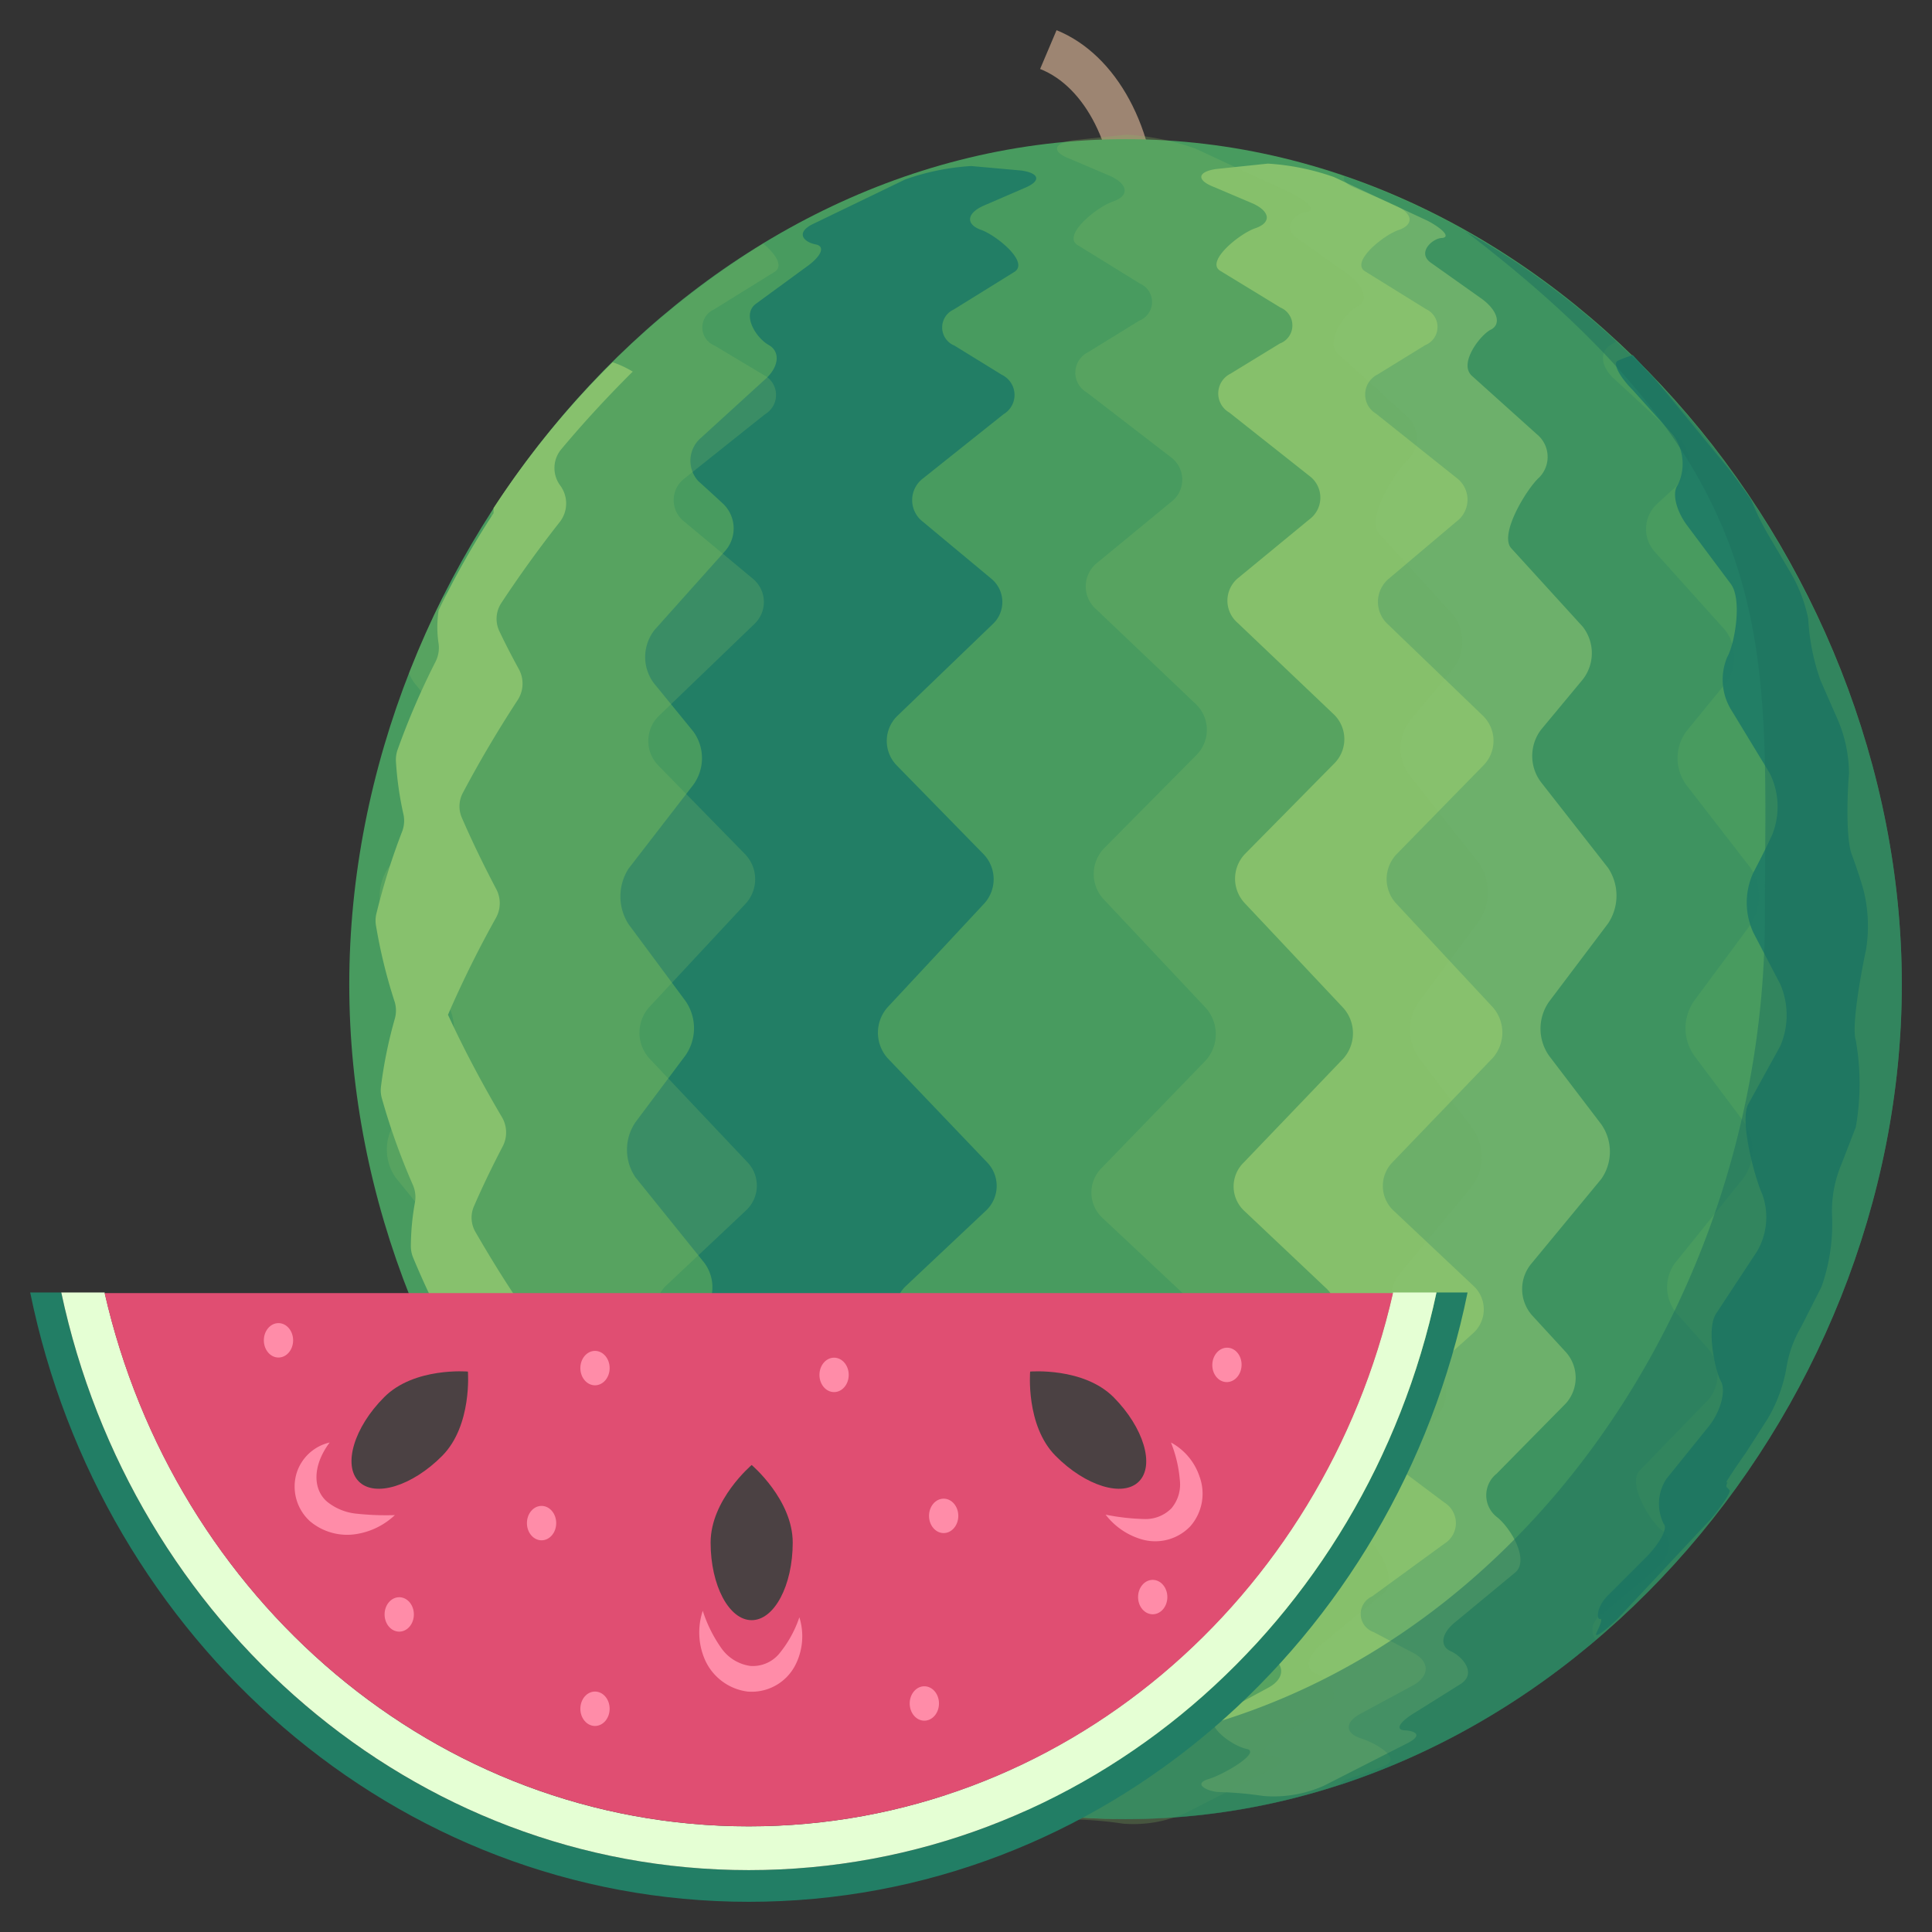 <svg xmlns="http://www.w3.org/2000/svg" viewBox="0 0 128 128"><rect x="0" y="0" width="128" height="128" fill="#333333" stroke="none"/><title>Watermelon</title><g id="Watermelon"><g id="Watermelon-2" data-name="Watermelon"><path d="M76.66,14.35H73.91c0-4.58-2-8.6-5-9.78L70,2C74,3.62,76.66,8.57,76.66,14.35Z" fill="#9d8572"/><path d="M23.14,65.22c0,28.63,23,55.3,51.43,55.3S126,93.86,126,65.22s-23-56-51.43-56S23.14,36.58,23.14,65.22Z" fill="#489b5f"/><path d="M114.39,98.27c.08-.34.05.29,0,0Z" fill="#227e65"/><path d="M114.58,31.12c.75,1,1.4,1.92,1.44,2a17.8,17.8,0,0,0,1.23,2.48l1.45,2.46A10,10,0,0,1,119.8,41a14.36,14.36,0,0,0,.81,4.07l1.17,2.67a9.12,9.12,0,0,1,.72,3.53c-.08.78-.25,4.16.18,5.33,0,0,.44,1.17.77,2.32a9.82,9.82,0,0,1,.18,4c-.22,1-1,5-.68,6a16.58,16.58,0,0,1,0,5.76L122,77.13a8,8,0,0,0-.62,3.51,12.43,12.43,0,0,1-.7,4.61l-1.34,2.64a7.83,7.83,0,0,0-1,2.82A10,10,0,0,1,117.11,94l-1.45,2.26c-.71,1-1.29,1.9-1.28,1.92a.59.59,0,0,1,0,.13v.11a.12.12,0,0,0,.05.14l.07.07.09.1c.1.1-.47,1-1.27,1.94l-6.2,6.63c-.91.86-1.52,1.26-1.35.89s.46-1,.24-.93-.31-.79.61-1.65l2.53-2.53c.86-.91,1.35-1.86,1.08-2.11a3,3,0,0,1,.18-3l2.85-3.53c.76-1,1.1-2.32.75-2.94s-1-3.46-.3-4.49l2.71-4.12a4.5,4.5,0,0,0,.34-3.76c-.47-1-1.55-4.91-.92-6l2.11-3.83a5.19,5.19,0,0,0,0-4.09l-1.78-3.41a4.73,4.73,0,0,1,0-4s.73-1.37,1.25-2.51a5,5,0,0,0-.17-4.06l-2.51-4.13a3.84,3.84,0,0,1-.31-3.56c.51-.9,1-3.81.25-4.84l-2.86-3.83c-.77-1-1.07-2.22-.66-2.74a3.24,3.24,0,0,0-.29-3.29l-2.7-3c-.88-.89-1.33-1.76-1-1.93s1-.38,1-.39l1.52,1.64Z" fill="#227e65"/><path d="M83.17,15.12c1.06-.36,1-1.09-.13-1.62l-2.61-1.11c-1.17-.45-1.11-1,.12-1.19L84,10.84a16.09,16.09,0,0,1,4.38.89l6.21,2.9c1.1.59,1.51,1.11.91,1.14s-1.69,1-.64,1.68l3.37,2.39c1,.76,1.24,1.65.54,2s-2.18,2.27-1.23,3.08l4.27,3.84a1.94,1.94,0,0,1,.17,2.87c-.81.72-2.71,3.81-1.84,4.71l4.72,5.18a2.84,2.84,0,0,1,0,3.5l-2.75,3.31a2.88,2.88,0,0,0,0,3.51l4.43,5.66a3.32,3.32,0,0,1,0,3.68l-3.9,5.17a3.11,3.11,0,0,0,0,3.61l3.45,4.53a3.16,3.16,0,0,1,0,3.62l-4.65,5.63a2.63,2.63,0,0,0,.06,3.4l2.26,2.46a2.55,2.55,0,0,1,0,3.36l-4.61,4.68a1.83,1.83,0,0,0,0,2.85c.91.69,2.2,2.85,1.25,3.68L96.5,107.4c-1,.76-1.16,1.65-.38,2s1.72,1.45.68,2.15l-3,1.88c-1.08.64-1.4,1.18-.73,1.21s1.26.31.14.87l-5.5,2.8a8.19,8.19,0,0,1-4,.68,23.73,23.73,0,0,0-2.89-.26c-.71,0-1.88-.52-.76-.86s3.52-1.8,2.53-2-3-1.7-1.91-2.25l3.41-1.84c1.08-.62,1.05-1.57-.07-2.12l-2.7-1.42a1.28,1.28,0,0,1-.1-2.37l4.79-3.43a1.58,1.58,0,0,0,0-2.69L81.9,96.6a1.75,1.75,0,0,1-.07-2.85l6-5.34a2.08,2.08,0,0,0,0-3.09L82.4,80.19a2.21,2.21,0,0,1,0-3.17L89,70.13a2.52,2.52,0,0,0,0-3.35l-6.52-6.93a2.37,2.37,0,0,1,0-3.27l5.92-6a2.28,2.28,0,0,0,0-3.22l-6.4-6.09a1.94,1.94,0,0,1,.06-3l4.69-3.86a1.79,1.79,0,0,0,0-2.88l-5.31-4.2a1.46,1.46,0,0,1,.08-2.57l3.27-2a1.28,1.28,0,0,0,.05-2.38l-4-2.44C79.85,17.33,82.11,15.48,83.17,15.12Z" fill="#87c16d"/><path d="M73.74,13.35c1.1-.38,1-1.13-.14-1.67l-2.7-1.15c-1.21-.46-1.15-1,.12-1.23l3.63-.38a16.66,16.66,0,0,1,4.54.92l6.44,3c1.14.61,1.56,1.14.94,1.18s-1.75,1-.67,1.74l3.49,2.48c1,.79,1.28,1.71.55,2.05s-2.26,2.35-1.27,3.18l4.42,4a2,2,0,0,1,.18,3c-.84.74-2.81,3.95-1.91,4.88l4.89,5.36a2.94,2.94,0,0,1,0,3.62l-2.85,3.42a3,3,0,0,0,0,3.64L98,57.22A3.44,3.44,0,0,1,98,61l-4,5.36a3.23,3.23,0,0,0,0,3.73l3.57,4.69a3.28,3.28,0,0,1,0,3.75l-4.82,5.83a2.73,2.73,0,0,0,.06,3.53l2.34,2.55a2.64,2.64,0,0,1,0,3.48l-4.77,4.85a1.9,1.9,0,0,0,0,2.95c.94.72,2.27,3,1.3,3.81l-4.08,3.36c-1,.79-1.2,1.71-.4,2s1.78,1.5.71,2.23l-3.06,1.94c-1.11.66-1.45,1.22-.75,1.25s1.31.32.15.9l-5.69,2.9a8.48,8.48,0,0,1-4.17.71,24.58,24.58,0,0,0-3-.27c-.74,0-1.95-.54-.79-.89s3.65-1.86,2.62-2.11-3.13-1.76-2-2.33l3.53-1.9c1.12-.64,1.09-1.63-.07-2.2l-2.8-1.47a1.33,1.33,0,0,1-.1-2.46l5-3.56a1.63,1.63,0,0,0,0-2.79l-4.27-3.18a1.81,1.81,0,0,1-.07-2.95l6.24-5.53a2.16,2.16,0,0,0,0-3.2l-5.65-5.3a2.29,2.29,0,0,1-.05-3.29l6.91-7.14a2.61,2.61,0,0,0,0-3.47l-6.75-7.18a2.46,2.46,0,0,1,0-3.39l6.13-6.19a2.36,2.36,0,0,0,0-3.33l-6.63-6.31a2,2,0,0,1,.06-3.1l4.86-4a1.85,1.85,0,0,0,0-3L72,26a1.51,1.51,0,0,1,.08-2.66l3.39-2.09a1.33,1.33,0,0,0,.06-2.46l-4.1-2.53C70.3,15.64,72.64,13.72,73.74,13.35Z" fill="#85bc65" opacity="0.25"/><path d="M53.4,17.7c1-.7,1.32-1.38.63-1.51s-1.36-.7-.27-1.3l6.21-3A16,16,0,0,1,64.34,11l3.35.3c1.23.19,1.29.72.13,1.18l-2.66,1.15C64,14.15,64,14.88,65,15.23s3.26,2.17,2.18,2.8l-4,2.48a1.3,1.3,0,0,0,.06,2.39l3.15,1.94a1.48,1.48,0,0,1,.1,2.6l-5.33,4.25a1.8,1.8,0,0,0,0,2.89l4.54,3.78a2,2,0,0,1,.06,3l-6.35,6.11a2.32,2.32,0,0,0,0,3.24l5.77,5.9a2.39,2.39,0,0,1,0,3.28l-6.38,6.85a2.54,2.54,0,0,0,0,3.36L65.39,77a2.24,2.24,0,0,1-.05,3.19l-5.31,5a2.12,2.12,0,0,0,0,3.12l6,5.39A1.77,1.77,0,0,1,66,96.54l-4,3a1.6,1.6,0,0,0,0,2.72l4.8,3.5a1.27,1.27,0,0,1-.11,2.36l-2.58,1.36c-1.12.55-1.16,1.51-.08,2.14l3.46,1.87c1.11.56,1.14,1.32.05,1.67s-2.72,1.36-1.57,1.82c0,0,1.08.44,2.23.8s1.07.81-.16,1l-1.65.13a10.65,10.65,0,0,1-4.36-.61l-6.76-3.14c-1.14-.51-1.63-.87-1.08-.8s1.42-.53.35-1.17l-2.93-1.91c-1-.71-1.35-1.46-.71-1.65s1.89-1.69.9-2.46l-3.89-3.24c-.93-.83-1.09-2-.35-2.5s2.38-3.12,1.49-4l-4.52-4.66a2.61,2.61,0,0,1,0-3.39L46.58,87a2.7,2.7,0,0,0,0-3.44L42.1,78a3.25,3.25,0,0,1,0-3.65l3.31-4.42a3.16,3.16,0,0,0,0-3.62l-3.76-5.07a3.4,3.4,0,0,1,0-3.7L45.93,52a3,3,0,0,0,0-3.54l-2.62-3.21a2.9,2.9,0,0,1,.06-3.52L48,36.55a2.26,2.26,0,0,0-.12-3.2s-.83-.77-1.62-1.48a2,2,0,0,1,.2-2.88l4.2-3.83c.95-.82,1.07-1.86.26-2.31s-1.82-2-.83-2.73Z" fill="#227e65"/><path d="M51.57,113.46l-3.46-1.87c-1.08-.63-1-1.59.08-2.14l2.58-1.36a1.27,1.27,0,0,0,.11-2.36l-4.8-3.5a1.6,1.6,0,0,1,0-2.72l4-3a1.77,1.77,0,0,0,.08-2.86l-6-5.38a2.12,2.12,0,0,1,0-3.12l5.31-5A2.24,2.24,0,0,0,49.52,77L43,70.1a2.54,2.54,0,0,1,0-3.36l6.38-6.85a2.39,2.39,0,0,0,0-3.28l-5.77-5.9a2.32,2.32,0,0,1,0-3.24l6.35-6.11a2,2,0,0,0-.06-3l-4.54-3.78a1.8,1.8,0,0,1,0-2.89l5.33-4.25a1.48,1.48,0,0,0-.1-2.6L47.35,22.9a1.3,1.3,0,0,1-.06-2.39l4-2.48c.67-.39.07-1.22-.72-1.89A56.64,56.64,0,0,0,32.48,34.05a2.26,2.26,0,0,1-.39,2.49l-2.8,3.12q-1.2,2.42-2.19,4.94a2.5,2.5,0,0,0,.32.6L30,48.42a3,3,0,0,1,0,3.54l-4.3,5.57a3.4,3.4,0,0,0,0,3.7L29.5,66.3a3.16,3.16,0,0,1,0,3.62l-3.31,4.42a3.25,3.25,0,0,0,0,3.65l4.52,5.57a2.7,2.7,0,0,1,0,3.44l-2.06,2.28a56.45,56.45,0,0,0,23.61,25.47C52.58,114.36,52.37,113.87,51.57,113.46Z" fill="#85bc65" opacity="0.25"/><path d="M105.9,107.15l3.89-3.24c.93-.83,1.09-2,.35-2.5s-2.38-3.12-1.49-4l4.52-4.66a2.61,2.61,0,0,0,0-3.39L111.07,87a2.7,2.7,0,0,1,0-3.44L115.55,78a3.25,3.25,0,0,0,0-3.65l-3.31-4.42a3.16,3.16,0,0,1,0-3.62L116,61.23a3.4,3.4,0,0,0,0-3.7L111.72,52a3,3,0,0,1,0-3.54l2.62-3.21a2.9,2.9,0,0,0-.06-3.52l-4.62-5.14a2.26,2.26,0,0,1,.12-3.2s.83-.77,1.62-1.48a2,2,0,0,0-.2-2.88L107,25.15c-.95-.82-1.07-1.86-.26-2.31a2.13,2.13,0,0,0,.34-.25,51,51,0,0,0-18-10.91c-.15.24.07.52.75.79l2.66,1.15c1.13.54,1.2,1.27.17,1.62S89.4,17.41,90.48,18l4,2.48a1.3,1.3,0,0,1-.06,2.39l-3.15,1.94a1.48,1.48,0,0,0-.1,2.6l5.33,4.25a1.8,1.8,0,0,1,0,2.89L92,38.35a2,2,0,0,0-.06,3l6.35,6.11a2.32,2.32,0,0,1,0,3.24l-5.77,5.9a2.39,2.39,0,0,0,0,3.28l6.38,6.85a2.54,2.54,0,0,1,0,3.36L92.26,77a2.24,2.24,0,0,0,.05,3.19l5.31,5a2.12,2.12,0,0,1,0,3.12l-6,5.38a1.77,1.77,0,0,0,.08,2.86l4,3a1.6,1.6,0,0,1,0,2.72l-4.8,3.5a1.27,1.27,0,0,0,.11,2.36l2.58,1.36c1.12.55,1.16,1.51.08,2.14l-3.46,1.87c-1.11.56-1.14,1.32-.05,1.67s2.72,1.36,1.57,1.82c0,0-1.08.44-2.23.8-.5.16-.72.33-.76.49a50.58,50.58,0,0,0,17-9.63A1.07,1.07,0,0,1,105.9,107.15Z" fill="#227e65" opacity="0.25"/><path d="M34.38,97.82a48.7,48.7,0,0,1-3.8-6.07,4.32,4.32,0,0,1-.12-2.12,57.56,57.56,0,0,1-3.09-6.31,2,2,0,0,1-.15-.77,16.6,16.6,0,0,1,.27-2.88,2,2,0,0,0-.13-1.15,43.64,43.64,0,0,1-2.06-5.75,2,2,0,0,1-.06-.78,30,30,0,0,1,.91-4.47,2,2,0,0,0,0-1.14,34.79,34.79,0,0,1-1.23-5,2,2,0,0,1,0-.78,44.09,44.09,0,0,1,1.73-5.53A2,2,0,0,0,26.74,54a22.13,22.13,0,0,1-.51-3.58,2,2,0,0,1,.12-.77,49.74,49.74,0,0,1,2.52-5.84,2.05,2.05,0,0,0,.19-1.15,7.36,7.36,0,0,1,0-2.23A56.32,56.32,0,0,1,32.7,34c0-.12,0-.24,0-.34A58.69,58.69,0,0,1,40.59,24a6.77,6.77,0,0,1,1.33.62c-1.69,1.68-3.24,3.36-4.74,5.15a1.94,1.94,0,0,0-.06,2.4l0,0a2,2,0,0,1,0,2.37c-1.41,1.79-2.69,3.57-3.9,5.4a1.91,1.91,0,0,0-.14,1.87c.37.78.8,1.62,1.31,2.55a2,2,0,0,1-.08,2c-1.37,2.1-2.57,4.14-3.64,6.16a1.89,1.89,0,0,0-.07,1.66c.63,1.45,1.37,3,2.27,4.71a2,2,0,0,1,0,1.9,71.78,71.78,0,0,0-3.19,6.44c1,2.17,2.17,4.4,3.59,6.81A2,2,0,0,1,33.28,76c-.74,1.42-1.36,2.72-1.88,3.92a1.89,1.89,0,0,0,.11,1.72c1.16,2,2.4,4,3.83,6a1.94,1.94,0,0,1,.1,2.1c-.33.56-.63,1.08-.9,1.55a1.91,1.91,0,0,0,.12,2,73.08,73.08,0,0,0,4.9,6.09c-.76.76-1.3,1.31-1.66,1.7a59.41,59.41,0,0,0,5.67,5.74,1.67,1.67,0,0,1-1.33,0,4.74,4.74,0,0,1,.87,1.53,57,57,0,0,1-9.05-9.91C34.68,97.84,34.38,98,34.38,97.82Z" fill="#87c16d"/><path d="M126,65.21c0,28.64-23,55.32-51.42,55.32a47.71,47.71,0,0,1-29.7-10.7A46.46,46.46,0,0,0,67.78,116c28.39,0,49.15-26.67,49.15-55.32,0-17.65,1.7-28.93-19.86-45.37C114.19,24.89,126,44.73,126,65.21Z" fill="#1d705e" opacity="0.5"/><path d="M95.17,85.63c-4.66,21.9-23.28,38.27-45.56,38.27S8.72,107.52,4.06,85.63H2C6.7,108.69,26.23,126,49.61,126s42.92-17.31,47.62-40.37Z" fill="#227e65"/><path d="M49.61,123.9c22.28,0,40.89-16.37,45.56-38.27H92.29C87.68,105.88,70.33,121,49.61,121S11.54,105.88,6.93,85.63H4.06C8.72,107.52,27.34,123.9,49.61,123.9Z" fill="#e5ffd4"/><path d="M49.61,121c20.72,0,38.07-15.07,42.68-35.33H6.93C11.54,105.88,28.89,121,49.61,121Z" fill="#e04e72"/><path d="M23.57,100.28a3.66,3.66,0,0,1-1.9-.79c-.93-.8-1-2.35.17-3.92a3,3,0,0,0-2.18,2,3.1,3.1,0,0,0,.87,3.21,3.82,3.82,0,0,0,3.05.86,4.81,4.81,0,0,0,2.58-1.26A18.39,18.39,0,0,1,23.57,100.28Z" fill="#ff8ca8"/><path d="M79.47,97.82a4,4,0,0,0-1.89-2.25,8.63,8.63,0,0,1,.59,2.52,2.45,2.45,0,0,1-.56,1.84,2.4,2.4,0,0,1-1.77.71,14.65,14.65,0,0,1-2.59-.29A4.65,4.65,0,0,0,75.69,102a3.21,3.21,0,0,0,3.18-.89A3.28,3.28,0,0,0,79.47,97.82Z" fill="#ff8ca8"/><path d="M51.6,109.59a2.27,2.27,0,0,1-1.91.78,2.83,2.83,0,0,1-1.86-1.12,9.11,9.11,0,0,1-1.27-2.53,4.53,4.53,0,0,0,.13,3.21,3.59,3.59,0,0,0,2.83,2.14,3.25,3.25,0,0,0,3.15-1.71,4.2,4.2,0,0,0,.29-3.21A7.61,7.61,0,0,1,51.6,109.59Z" fill="#ff8ca8"/><path d="M73.78,92.57c-2-2-5.53-1.7-5.53-1.7s-.31,3.57,1.68,5.58,4.47,2.77,5.53,1.7S75.77,94.58,73.78,92.57Z" fill="#4b4143"/><path d="M49.8,97.06s-2.72,2.3-2.72,5.14,1.22,5.14,2.72,5.14,2.72-2.3,2.72-5.14S49.8,97.06,49.8,97.06Z" fill="#4b4143"/><path d="M25.45,92.57c-2,2-2.74,4.51-1.68,5.58s3.54.31,5.53-1.7S31,90.87,31,90.87,27.44,90.56,25.45,92.57Z" fill="#4b4143"/><ellipse cx="39.42" cy="90.64" rx="0.97" ry="1.14" fill="#ff8ca8"/><ellipse cx="18.45" cy="88.8" rx="0.97" ry="1.14" fill="#ff8ca8"/><ellipse cx="26.45" cy="106.96" rx="0.97" ry="1.14" fill="#ff8ca8"/><ellipse cx="55.26" cy="91.09" rx="0.97" ry="1.14" fill="#ff8ca8"/><ellipse cx="62.52" cy="100.43" rx="0.97" ry="1.14" fill="#ff8ca8"/><ellipse cx="61.24" cy="112.86" rx="0.97" ry="1.14" fill="#ff8ca8"/><ellipse cx="39.42" cy="113.21" rx="0.97" ry="1.14" fill="#ff8ca8"/><ellipse cx="81.29" cy="90.42" rx="1.14" ry="0.97" transform="translate(-12.05 168.35) rotate(-87.9)" fill="#ff8ca8"/><ellipse cx="76.37" cy="105.81" rx="0.97" ry="1.14" fill="#ff8ca8"/><ellipse cx="35.88" cy="100.91" rx="0.97" ry="1.14" fill="#ff8ca8"/></g></g></svg>